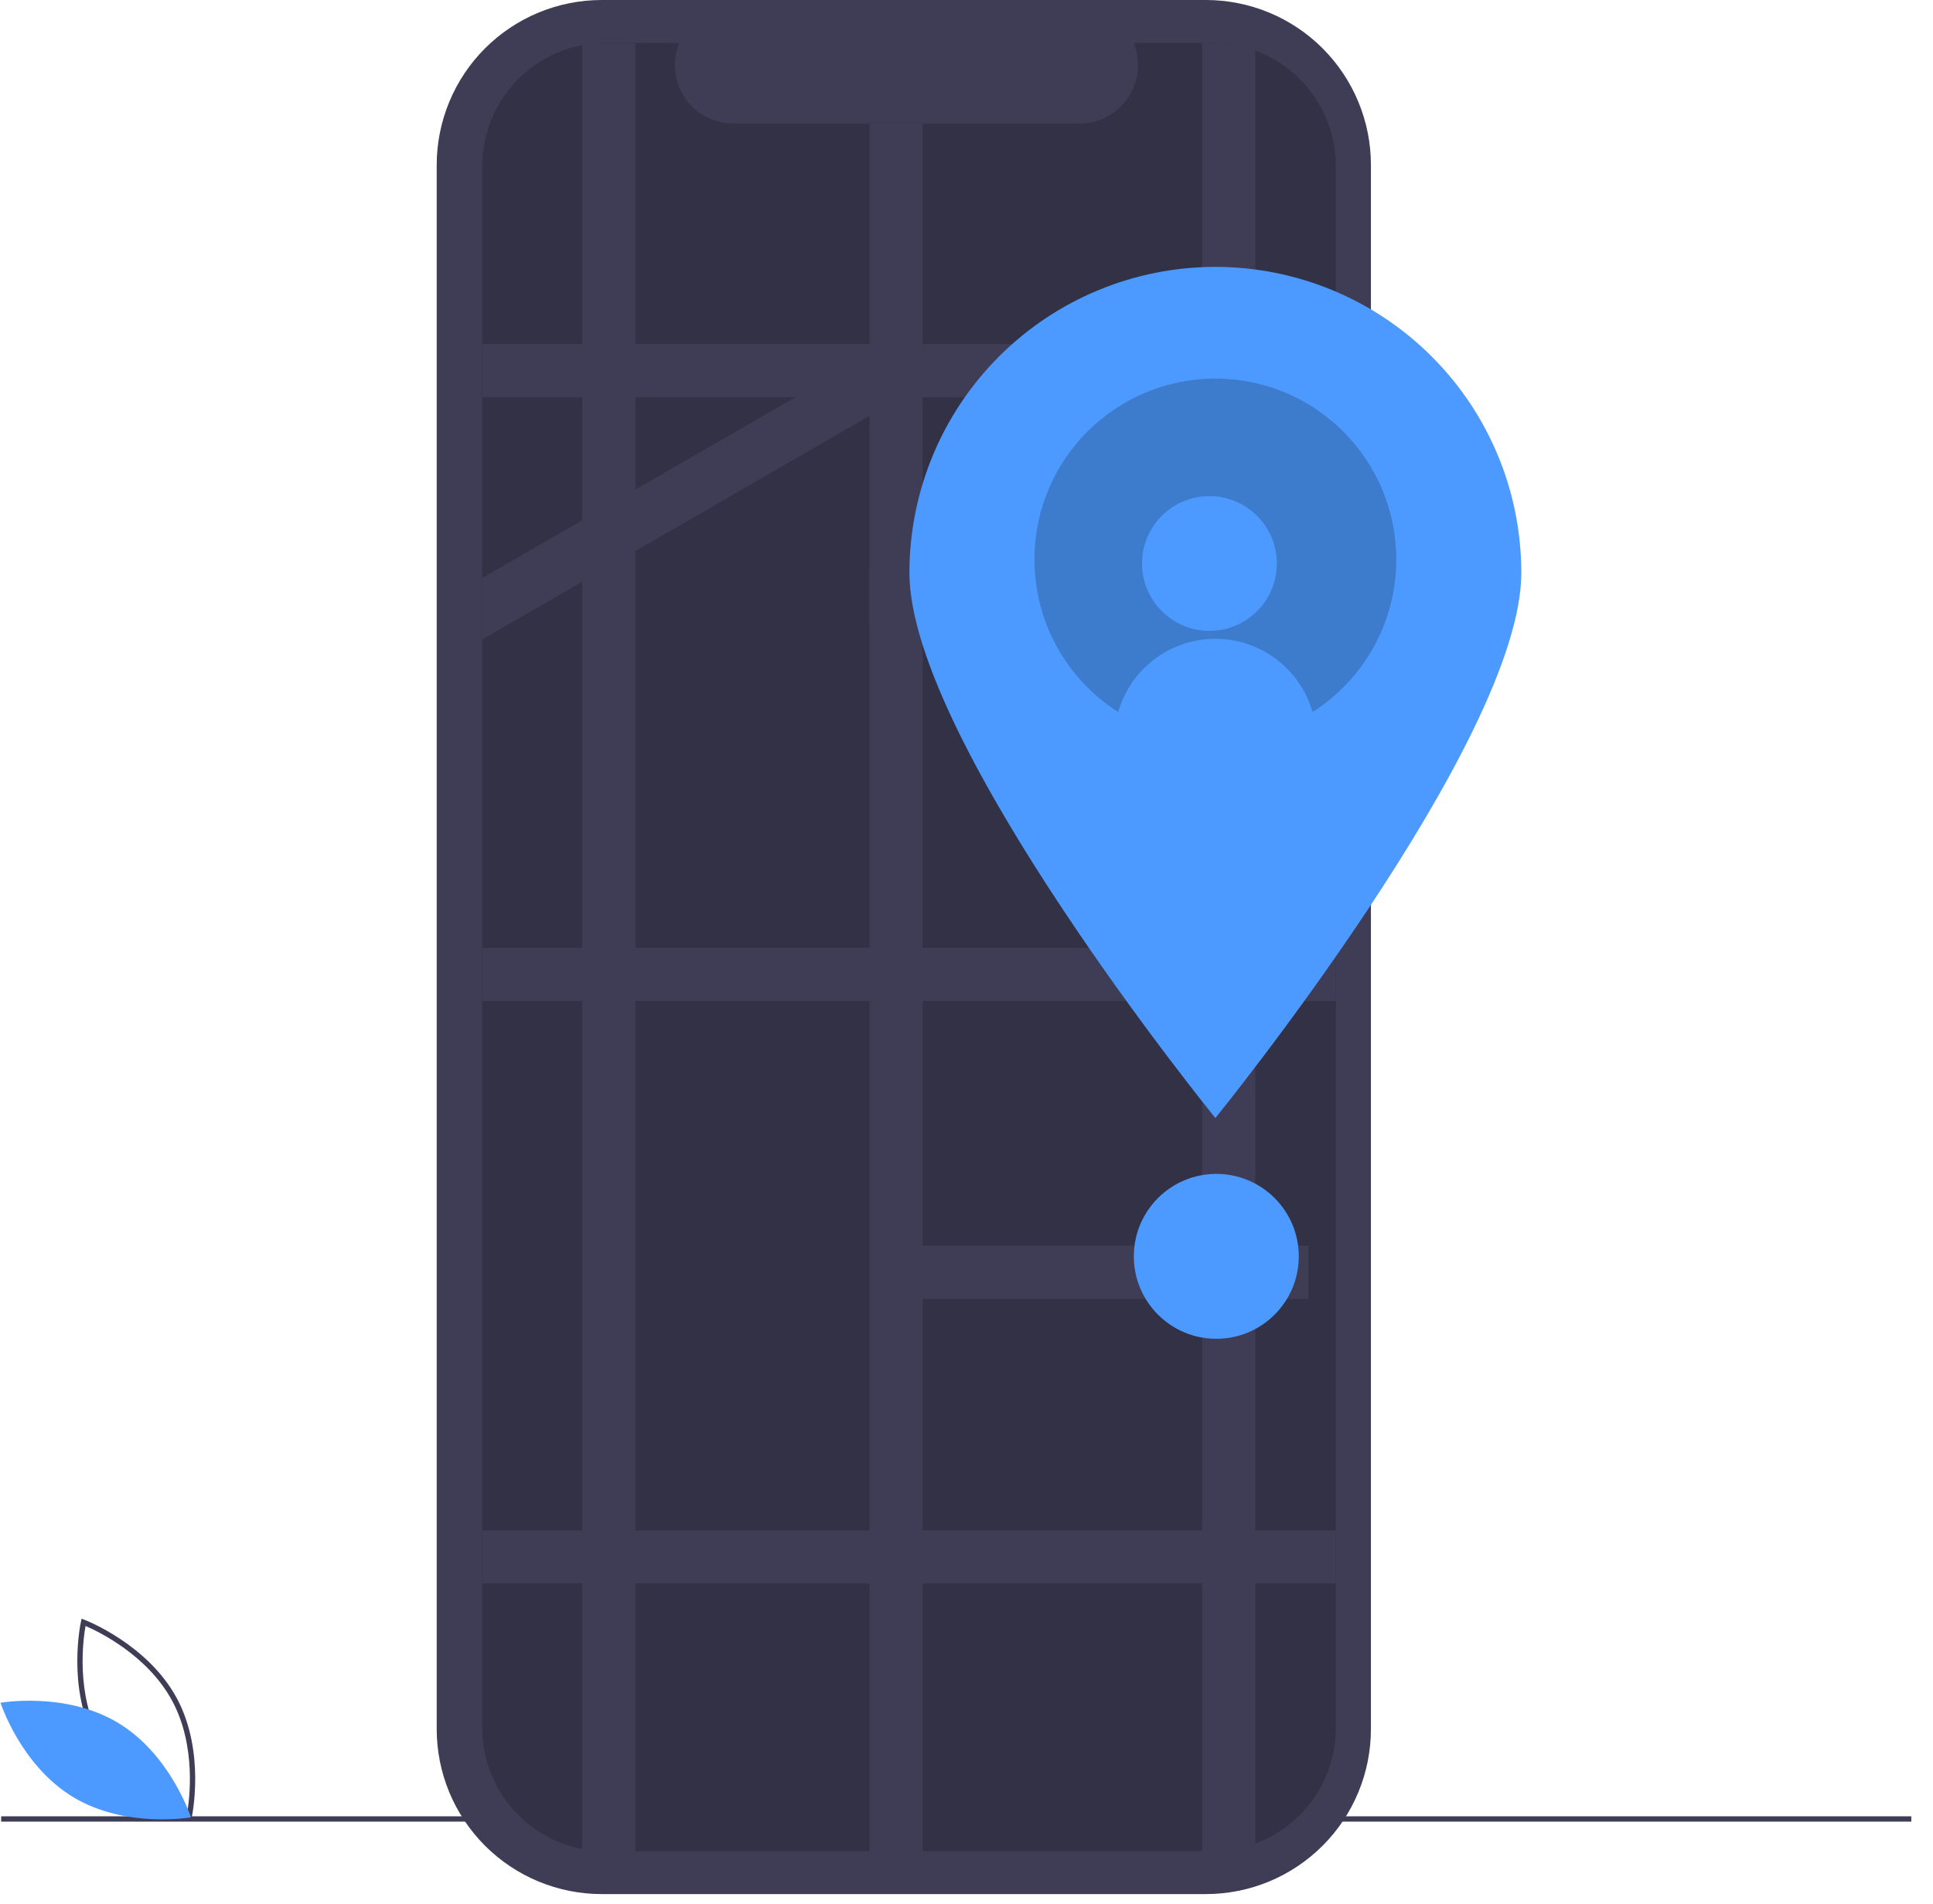 <svg xmlns="http://www.w3.org/2000/svg" width="202" height="199" fill="none" viewBox="0 0 202 199">
    <path fill="#3F3D56" d="M144.351 47.046h-1.088v-29.8c0-2.264-.446-4.507-1.313-6.6-.867-2.092-2.137-3.993-3.739-5.595-1.601-1.601-3.503-2.871-5.595-3.738C130.523.446 128.281 0 126.016 0H62.883c-2.265 0-4.508.446-6.6 1.313-2.093.867-3.994 2.137-5.596 3.738-1.601 1.602-2.872 3.503-3.738 5.596-.867 2.092-1.313 4.335-1.313 6.6v163.48c0 2.265.446 4.507 1.313 6.6.866 2.092 2.137 3.994 3.738 5.595 1.602 1.602 3.503 2.872 5.596 3.739 2.092.866 4.335 1.313 6.6 1.313h63.133c2.265 0 4.508-.447 6.6-1.313 2.092-.867 3.994-2.137 5.595-3.739 1.602-1.601 2.872-3.503 3.739-5.595.867-2.093 1.313-4.335 1.313-6.6V68.257h1.088V47.046z"/>
    <path fill="#3F3D56" d="M199.733 189.845H.122v.556h199.611v-.556z"/>
    <path fill="#000" d="M139.592 17.368v163.239c.002 1.692-.33 3.368-.977 4.931-.647 1.564-1.595 2.984-2.792 4.18-1.196 1.197-2.617 2.146-4.18 2.792-1.563.647-3.239.979-4.931.978H63.276c-1.692.001-3.368-.332-4.93-.978-1.564-.647-2.984-1.596-4.18-2.792-1.197-1.197-2.146-2.617-2.792-4.18-.647-1.563-.98-3.239-.979-4.931V17.368c0-1.692.332-3.367.978-4.93.647-1.564 1.596-2.984 2.792-4.18 1.197-1.197 2.617-2.145 4.18-2.792 1.563-.647 3.239-.98 4.93-.978h7.696c-.379.929-.524 1.937-.421 2.935.102.998.449 1.956 1.008 2.789.56.833 1.316 1.515 2.202 1.987.885.472 1.873.718 2.877.718h36.169c1.003 0 1.992-.246 2.877-.718.886-.472 1.642-1.154 2.202-1.987.559-.833.906-1.79 1.008-2.789.103-.998-.042-2.006-.421-2.935h8.24c1.692-.002 3.368.33 4.931.977 1.563.647 2.984 1.596 4.18 2.792 1.197 1.196 2.145 2.617 2.792 4.18.647 1.564.979 3.24.977 4.931z" opacity=".2"/>
    <path fill="#3F3D56" d="M19.95 190.372l-.3-.112c-.065-.025-6.59-2.525-9.647-8.194-3.057-5.669-1.56-12.495-1.545-12.563l.07-.311.299.112c.065.024 6.59 2.524 9.648 8.194 3.057 5.669 1.56 12.495 1.544 12.563l-.07.311zm-9.458-8.57c2.585 4.793 7.741 7.25 9.048 7.811.248-1.4 1.027-7.063-1.555-11.852-2.582-4.788-7.74-7.248-9.047-7.811-.249 1.401-1.028 7.064 1.554 11.852z"/>
    <path fill="#4C9AFF" d="M12.339 180.077c5.493 3.306 7.61 9.87 7.61 9.87s-6.792 1.207-12.286-2.098c-5.493-3.306-7.609-9.871-7.609-9.871s6.791-1.206 12.285 2.099z"/>
    <path fill="#3F3D56" d="M66.4 4.488v189h-3.124c-.818.001-1.633-.076-2.436-.231V4.719c.803-.155 1.618-.232 2.436-.231H66.4zM96.425 12.917h-5.56v180.571h5.56V12.918zM131.177 5.283v187.41c-1.429.527-2.941.797-4.465.795h-1.095v-189h1.095c1.524-.002 3.036.267 4.465.795z"/>
    <path fill="#3F3D56" d="M139.592 35.959H50.395v5.56h89.197v-5.56zM139.592 99.067H50.395v5.56h89.197v-5.56zM136.737 130.204h-44.76v5.56h44.76v-5.56zM139.592 59.59H90.865v5.56h48.727v-5.56z"/>
    <path fill="#3F3D56" d="M94.883 41.146l-.645.373-3.373 1.946-24.464 14.126-5.56 3.21-10.446 6.03V60.41l10.445-6.03 5.56-3.209 16.717-9.652 7.748-4.473 1.238-.715 2.78 4.815zM139.592 159.951H50.395v5.56h89.197v-5.56z"/>
    <path fill="#4C9AFF" d="M158.978 59.867c0 17.658-31.971 56.993-31.971 56.993S95.035 77.525 95.035 59.868c0-8.48 3.369-16.612 9.365-22.608 5.995-5.995 14.127-9.364 22.607-9.364 8.479 0 16.611 3.369 22.607 9.364 5.995 5.996 9.364 14.128 9.364 22.608z"/>
    <path fill="#000" d="M127.007 77.382c10.441 0 18.904-8.464 18.904-18.905 0-10.44-8.463-18.904-18.904-18.904s-18.905 8.464-18.905 18.904c0 10.441 8.464 18.905 18.905 18.905z" opacity=".2"/>
    <path fill="#4C9AFF" d="M126.385 65.94c3.89 0 7.043-3.153 7.043-7.043s-3.153-7.043-7.043-7.043c-3.889 0-7.043 3.154-7.043 7.043 0 3.89 3.154 7.043 7.043 7.043zM137.38 79.328c.295-1.528.248-3.103-.137-4.612-.385-1.508-1.099-2.912-2.09-4.113-.991-1.2-2.236-2.166-3.644-2.83-1.408-.663-2.946-1.007-4.502-1.007-1.557 0-3.094.344-4.503 1.007-1.408.663-2.652 1.63-3.643 2.83-.991 1.2-1.705 2.605-2.09 4.114-.385 1.508-.432 3.083-.138 4.611h20.747zM127.105 139.934c4.759 0 8.618-3.858 8.618-8.618s-3.859-8.618-8.618-8.618c-4.76 0-8.619 3.858-8.619 8.618s3.859 8.618 8.619 8.618z"/>
</svg>
